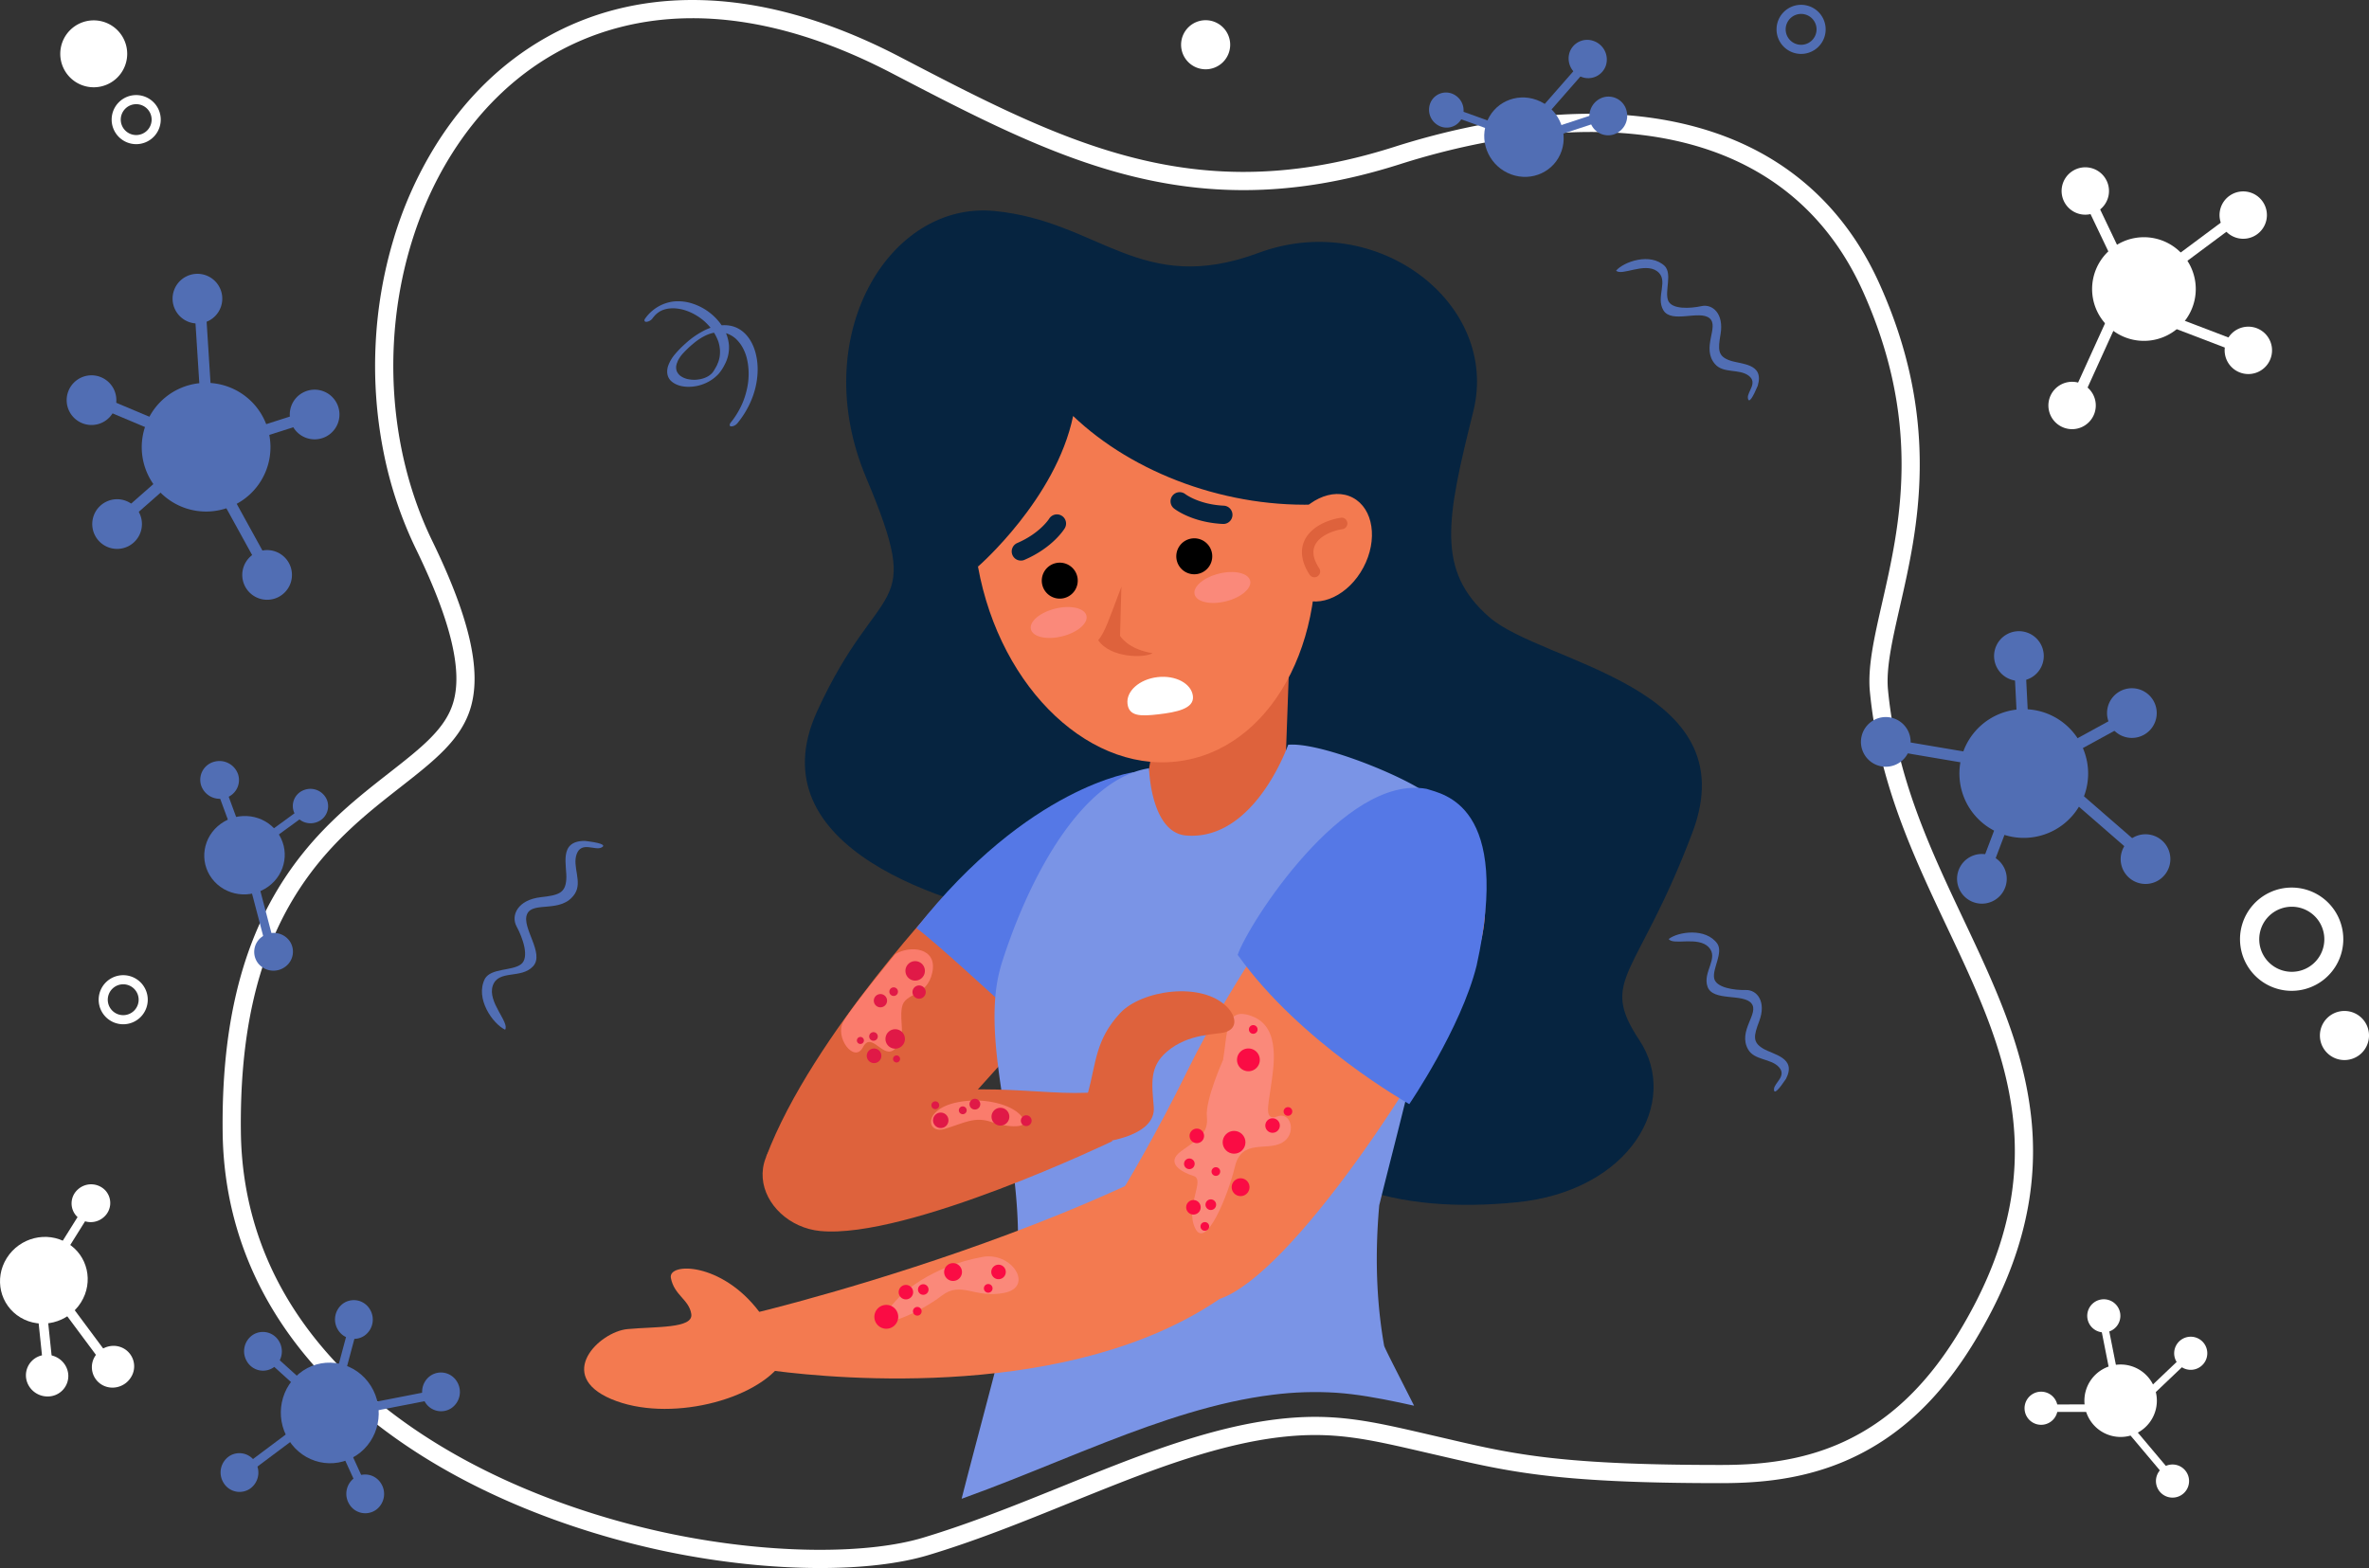 <svg viewBox="0 0 2860.76 1893.85" xmlns="http://www.w3.org/2000/svg" xmlns:xlink="http://www.w3.org/1999/xlink"><rect x="0" y="0" width="2860.76" height="1893.85" fill="#333333" stroke="none"/><clipPath id="a" transform="translate(-83.02 -63.18)"><path d="m2423.15 1656.34c-110 181.84-256.23 141.59-365.28 144-144.62 3.24-266-48.48-361-55a402.13 402.13 0 0 0 -76.94 2.42c-66.84 8.23-134.12 31-201.87 57.38-75.85 29.5-152.27 63.5-229.27 86.59-60.49 18.16-172 19-290.23-5.48-218.38-45.33-491.47-185.12-494.7-456.11-6.09-511.58 431.86-307.7 228.05-726.8-142.18-292.47 68.09-757.61 513.87-525.34 203.8 106.21 376 195.2 637.25 112 155.58-49.57 422-86.11 522.43 137.79s-4.54 366.53 5.74 473.63c29.41 306.42 292.8 455.84 111.95 754.92z"/></clipPath><path d="m919.29 85.18c75.13 0 156 22.29 240.34 66.25 145.57 75.86 271.29 141.38 424.94 141.38 61.08 0 123-10.28 189.34-31.41 55.57-17.71 140.6-38.82 230.1-38.82 71.57 0 134.43 13.57 186.82 40.34 63.3 32.33 111.07 83.66 142 152.57 32 71.36 47.22 141.24 46.46 213.63-.65 62.12-12.77 115.31-23.47 162.24-9.46 41.49-17.63 77.32-14.76 107.17 10.51 109.51 52.49 198.37 93.08 284.3 35.28 74.66 68.6 145.18 78.81 223.51a355.08 355.08 0 0 1 -5.7 126.07c-10.32 45.88-29.44 91.5-58.43 139.45-38.82 64.24-84.82 107.82-140.62 133.24-53.39 24.33-106.9 27.45-147.55 27.45-206.57 0-256.83-14.72-346.51-35.41-73.54-17-118.85-28.45-190.51-19.62-66.88 8.24-135.94 32.71-194.66 55.56-20.83 8.11-42.17 16.74-62.8 25.08-54.93 22.22-111.72 45.2-168.73 62.3-31.78 9.53-74.66 14.57-124 14.57-57.14 0-119.71-6.71-180.94-19.42-75.56-15.68-220.25-55.91-340.33-149.1-54.1-42-96.64-89.89-126.41-142.35-33.59-59.18-51-124.34-51.86-193.67-1.38-116.24 19.18-208.19 62.86-281.1 38.21-63.8 86.8-101.82 129.66-135.36 41.24-32.27 73.82-57.76 85.11-96.6 13.06-44.94-1.73-108.8-46.56-201-70.3-144.58-61.05-332 23-466.38 66.55-106.31 170.03-164.87 291.32-164.87zm0-22c-64.22 0-123.79 15.29-177 45.43s-97.88 73.73-132.95 129.79a469.48 469.48 0 0 0 -51.34 114.6 528.18 528.18 0 0 0 -21.35 125.36 534.42 534.42 0 0 0 8.86 127.29 484.92 484.92 0 0 0 39.71 120.43c21.89 45 36.06 82.16 43.34 113.55 6.77 29.25 7.39 52.7 1.87 71.67-9.31 32-37.93 54.42-77.54 85.42-44.37 34.72-94.66 74.07-135 141.37-45.83 76.51-67.41 172.24-66 292.67.87 73.1 19.28 141.82 54.72 204.26 31.22 55 75.65 105.1 132.07 148.88 123.58 95.9 271.92 137.18 349.32 153.25 62.68 13 126.79 19.88 185.4 19.88 51.47 0 96.54-5.36 130.34-15.5 58-17.39 115.26-40.56 170.64-63 20.54-8.3 41.76-16.89 62.54-25 57.47-22.36 124.9-46.29 189.38-54.23 67.69-8.35 110 2.4 182.86 19.21 91.24 21 144.12 36 351.47 36 42.88 0 99.43-3.34 156.68-29.43 59.93-27.32 109.1-73.72 150.3-141.87 30.24-50 50.22-97.78 61.08-146a376.82 376.82 0 0 0 6.05-133.74c-10.67-81.76-44.7-153.8-80.73-230.07-39.8-84.22-80.94-171.31-91.08-277-2.53-26.31 5.27-60.53 14.31-100.16 10.94-48 23.35-102.44 24-166.92.8-75.64-15-148.54-48.39-222.87-33-73.59-84.18-128.49-152-163.16-55.53-28.29-121.76-42.71-196.85-42.71-92.33 0-179.72 21.67-236.78 39.85-64.14 20.44-123.88 30.38-182.66 30.38-148.26 0-271.76-64.36-414.76-138.89-87.52-45.61-171.8-68.74-250.51-68.74z" fill="#fff" transform="translate(-83.02 -63.18)"/><path d="m693 1306.83c-14.51-6.73-36.83-37.54-24.35-61.65 7.58-12.82 32.4-9.2 43.33-17.22s2.19-32.32-5.11-45.76 1.35-32.26 29.31-35.41c21.45-2.41 29.47-4.89 30.68-21.38s-10.09-46.6 22.28-46.6c16.56 1.88 27.53 4.7 19.78 8.18s-23.67-7.65-29.44 7.52 7.16 33.77-2.38 48.28c-16 24.29-50.55 8.21-57.59 24.46s21.62 47.3 7.24 63-41.89 3.65-48.65 23.4 20.37 44.11 14.9 53.18z" fill="#516eb4" transform="translate(-83.02 -63.18)"/><path d="m2098.15 1197.29c11.23-8.77 44.72-14 58.77 5.74 7.08 11.22-5.87 29.43-4 41.34s24.73 14.87 38.35 14.54 25 14.18 16.16 37.62c-6.8 18-8.09 25.36 4.49 33s41 10.93 27.89 36.59c-8.22 12.36-14.91 19.91-14.53 12.36s15.68-15.66 6-26.39-29.68-8-37.31-21.51c-12.76-22.53 14-43.4 4-55.58s-46.28-2.08-52.86-19.85 14.12-34.69 1.21-48.07-43.2-1.76-48.17-9.79z" fill="#516eb4" transform="translate(-83.02 -63.18)"/><g clip-path="url(#a)"><path d="m1230.28 1138.46s-166.11 173.64-222 321.77c65.57-19.43 202.62-22.25 202.62-22.25l150.56-167.56z" fill="#de623c" transform="translate(-83.02 -63.18)"/><path d="m1338.66 1175.63c-108.39-17.06-344.85-87.23-268.91-253.32s130.72-112.19 59.14-282.41 27.72-334.08 154.79-321.9 176.49 103.6 319.18 50.6 291.76 61.31 259.27 191.55-45.13 192.39 19.52 248.59 312.15 82.51 245.14 259.84-113.57 176.2-64.06 251-10.81 182.33-148.79 195.78-270.55-14.2-349.39-156-225.89-183.73-225.89-183.73z" fill="#062440" transform="translate(-83.02 -63.18)"/><path d="m1639.73 866.67-7 194.24s-101.14 72.25-179.34 24.13c12-60.16 28.41-159.12 28.41-159.12z" fill="#de623c" transform="translate(-83.02 -63.18)"/><path d="m1452.15 995.82s-126.63 16.17-262.54 188.33c19.05 13.19 104.39 91.85 104.39 91.85z" fill="#5578e6" transform="translate(-83.02 -63.18)"/><ellipse cx="1465.15" cy="711.04" fill="#f37a50" rx="204.29" ry="274.61" transform="matrix(.984 -.178 .178 .984 -186.25 209.19)"/><path d="m1679.54 672.23c-113.54 5.9-227.91-37.23-300.65-106.61-20.74 100.21-114.76 181.81-114.76 181.81s-111.28-164.35 14.87-286.72c120.3-116.71 458.47-113.08 400.54 211.52z" fill="#062440" transform="translate(-83.02 -63.18)"/><path d="m1529.07 756.43a21.71 21.71 0 1 0 -25.23-17.49 21.7 21.7 0 0 0 25.23 17.49z" transform="translate(-83.02 -63.18)"/><path d="m1366.64 785.84a21.71 21.71 0 1 0 -25.23-17.5 21.7 21.7 0 0 0 25.23 17.5z" transform="translate(-83.02 -63.18)"/><path d="m1437.21 771.84c-14.67 38.46-19.71 54.89-28 64.58 14.66 21.67 55.9 21.76 65.7 15.65-30.17-4.67-39.34-21-39.34-21z" fill="#de623c" transform="translate(-83.02 -63.18)"/><path d="m1639.92 700.93c-17.76 33.35-12.12 71.05 12.6 84.2s59.13-3.2 76.89-36.55 12.11-71-12.6-84.2-59.14 3.21-76.89 36.55z" fill="#f37a50" transform="translate(-83.02 -63.18)"/><path d="m1671.54 760.3a7 7 0 0 0 4.58-10.64c-7-10.68-8.77-20-5.33-27.59 5.3-11.78 21.72-18.1 34.14-19.92a7 7 0 0 0 -2-13.76c-16.67 2.45-37.2 11.08-44.8 28-3.79 8.41-5.76 22.33 6.37 40.9a7 7 0 0 0 7.04 3.01z" fill="#de623c" transform="translate(-83.02 -63.18)"/><path d="m1317.65 740.12a10.72 10.72 0 0 0 2.41-.72c34.43-14.8 48.18-37.24 48.74-38.19a11 11 0 0 0 -18.91-11.42c-.3.46-11.33 17.6-38.56 29.3a11.05 11.05 0 0 0 6.32 21z" fill="#062440" transform="translate(-83.02 -63.18)"/><path d="m1562.26 695.84a11 11 0 0 1 -2.51.16c-37.44-1.78-58.18-18-59-18.67a11 11 0 0 1 13.67-17.33c.44.33 16.78 12.51 46.38 13.93a11.05 11.05 0 0 1 1.46 21.91z" fill="#062440" transform="translate(-83.02 -63.18)"/><path d="m1480.86 881c21.81-2.54 40.94 7.73 42.72 22.94s-19.92 19.46-41.74 22-35.49 2.43-37.27-12.78 14.43-29.64 36.29-32.16z" fill="#fff" transform="translate(-83.02 -63.18)"/><path d="m1754.48 1688.56c-7.26-41-12.38-97.26-5.9-169.74q1.49-6 3.06-12.37c8.25-33.1 18.28-71.73 28.34-112.57q3.07-12.51 6.15-25.27c26.62-110.62 51-232 40.74-301.59-2-13.28-5.18-24.68-9.9-33.76 0-4.15-8.16-10.83-21.17-18.47-39.54-23.22-123.67-55.28-157.25-52.07 0 0-.83 2.39-2.49 6.46-9.93 24.32-49.67 108.83-120.6 103.14-40.4-3.24-44.53-72.07-44.88-80.41 0-.53 0-.82 0-.82a98.87 98.87 0 0 0 -18.41 4.75c-57.89 20.85-106.21 94.5-139.33 175.14-5 12.08-9.58 24.32-13.84 36.56q-3.15 9-6 18a190.56 190.56 0 0 0 -8.06 42.09c-2.22 26.27-.28 54.52 3.42 84.22 1.77 14.28 4 28.91 6.27 43.81 11.42 73.64 25.61 151 12.45 229.76-6.21 36.94-41.43 164-62.84 248h600.29c-32.07-73.42-87.36-176.18-90.05-184.86z" fill="#7a94e6" transform="translate(-83.02 -63.18)"/><path d="m1857.08 1240.42c-49.39 109.33-213.73 361.89-301.31 391.6l-114.94-135s38.24-63.24 76.23-140.91c52.63-107.59 140.23-229.28 161.51-261.63 63.58-97.17 259.43-32.4 178.51 145.94z" fill="#f37a50" transform="translate(-83.02 -63.18)"/><path d="m999.87 1716.25s6.77 1.14 19 2.71c75.22 9.69 356.94 35.77 536.91-86.93 9.57-11.48-103.57-141.2-103.57-141.2q-5.29 2.46-10.6 4.9c-26.27 12-52.88 23.45-79.35 34.2-81.51 33.1-161.63 59.92-226 79.61-71 21.74-122.92 34.81-136.35 38.12l-3.43.83z" fill="#f37a50" transform="translate(-83.02 -63.18)"/><path d="m1028.63 1707.05c-31 47.61-139.5 74.8-207.46 45.91s-14.51-81.32 19.64-84.52 79.59-.52 77-18.13-20.73-22.62-24.67-43.71c-3.52-18.83 61.16-19.3 106.59 40.78z" fill="#f37a50" transform="translate(-83.02 -63.18)"/><path d="m1805.91 1016c19.4 6.59 103.18 18.4 60.22 213.51-18.84 75.69-81.29 167.21-81.29 167.21s-131.44-73.85-207.23-180.32c13.22-38.08 129.01-218.77 228.3-200.4z" fill="#5578e6" transform="translate(-83.02 -63.18)"/><path d="m1408.54 1382.13c-73.31 6.83-148.65-21.07-309.13 18.53-145.65 35.94-99.94 142.14-26 149.31 105.3 10.22 352.76-108.41 352.76-108.41z" fill="#de623c" transform="translate(-83.02 -63.18)"/><path d="m1560 1343.31c5.72-34.88 2.62-66 36.37-52.16s24.56 61.54 21.25 85.15-8.26 41.17 8.34 35.2 23.43 22.38 4.62 32.19-48.26-5.11-56.31 28.62-34.85 100.52-47.82 74.63 12.41-58.85-1.9-63.35-35.15-15.72-14.84-30.3 32.84-21.12 30.7-41.34 19.59-68.64 19.59-68.64z" fill="#fa897a" transform="translate(-83.02 -63.18)"/><path d="m1269.35 1581.3c35.88-6.59 62.67 36.15 26.52 43.38s-51.93-15-75.92 3.62-80.82 45.44-66.28 20.48 56.64-56.63 115.68-67.48z" fill="#fa897a" transform="translate(-83.02 -63.18)"/><g fill="#fa0c44"><circle cx="1573.57" cy="1442.83" r="13.76" transform="matrix(.707 -.707 .707 .707 -642.37 1472.09)"/><path d="m1573.54 1504.67a10.76 10.76 0 1 0 0-15.21 10.76 10.76 0 0 0 0 15.21z" transform="translate(-83.02 -63.18)"/><path d="m1576.81 1343.27a13.76 13.76 0 1 0 13.76-13.76 13.76 13.76 0 0 0 -13.76 13.76z" transform="translate(-83.02 -63.18)"/><path d="m1519.52 1435.1a8.76 8.76 0 1 0 8.75-8.76 8.76 8.76 0 0 0 -8.75 8.76z" transform="translate(-83.02 -63.18)"/><path d="m1515.43 1521.35a8.76 8.76 0 1 0 8.76-8.76 8.76 8.76 0 0 0 -8.76 8.76z" transform="translate(-83.02 -63.18)"/><path d="m1611 1422.6a8.76 8.76 0 1 0 8.76-8.76 8.76 8.76 0 0 0 -8.76 8.76z" transform="translate(-83.02 -63.18)"/><path d="m1512.86 1468.81a6.41 6.41 0 1 0 6.4-6.4 6.41 6.41 0 0 0 -6.4 6.4z" transform="translate(-83.02 -63.18)"/><path d="m1546.05 1478.15a5.23 5.23 0 1 0 5.22-5.22 5.23 5.23 0 0 0 -5.22 5.22z" transform="translate(-83.02 -63.18)"/><path d="m1633.1 1405.6a5.23 5.23 0 1 0 5.23-5.23 5.23 5.23 0 0 0 -5.23 5.23z" transform="translate(-83.02 -63.18)"/><path d="m1532.73 1544.46a5.23 5.23 0 1 0 5.22-5.23 5.22 5.22 0 0 0 -5.22 5.23z" transform="translate(-83.02 -63.18)"/><path d="m1591.18 1306.55a5.23 5.23 0 1 0 5.23-5.23 5.22 5.22 0 0 0 -5.23 5.23z" transform="translate(-83.02 -63.18)"/><path d="m1538.76 1518.18a6.41 6.41 0 1 0 6.41-6.4 6.41 6.41 0 0 0 -6.41 6.4z" transform="translate(-83.02 -63.18)"/><path d="m1226.31 1607.15a10.76 10.76 0 1 0 0-15.21 10.76 10.76 0 0 0 0 15.21z" transform="translate(-83.02 -63.18)"/><path d="m1143.12 1663.81a14.4 14.4 0 1 0 0-20.37 14.39 14.39 0 0 0 0 20.37z" transform="translate(-83.02 -63.18)"/><circle cx="1093.95" cy="1560.65" r="8.76"/><path d="m1280.07 1599.43a8.76 8.76 0 1 0 8.76-8.76 8.76 8.76 0 0 0 -8.76 8.76z" transform="translate(-83.02 -63.18)"/><path d="m1185.51 1646.94a5.23 5.23 0 1 0 5.22-5.23 5.22 5.22 0 0 0 -5.22 5.23z" transform="translate(-83.02 -63.18)"/><path d="m1271.15 1619.24a5.23 5.23 0 1 0 5.22-5.22 5.23 5.23 0 0 0 -5.22 5.22z" transform="translate(-83.02 -63.18)"/><circle cx="1114.92" cy="1557.48" r="6.4"/></g><path d="m1396.36 1385c10.62-39 9.34-65.67 39.23-98.1 25.5-27.66 98.38-39 129.32-7.39 10.63 10.86 13.3 25.44-2.13 30.28-10.7 3.36-44.13.93-70.59 23.53-21.46 18.33-18.24 38.74-15.9 66.77 3 35.85-61.55 42.35-61.55 42.35z" fill="#de623c" transform="translate(-83.02 -63.18)"/><path d="m1255.43 1392.49c21.93-1.24 51.08 5.19 62 20s-17.66 12.55-37.57 5.73-32.36 1.29-56.23 8.51-28.01-30.86 31.8-34.24z" fill="#fa7c6c" transform="translate(-83.02 -63.18)"/><path d="m1280.39 1412.61a10.75 10.75 0 1 0 10-11.42 10.75 10.75 0 0 0 -10 11.42z" fill="#e01947" transform="translate(-83.02 -63.18)"/><path d="m1209.75 1416.88a9.32 9.32 0 1 0 8.7-9.9 9.33 9.33 0 0 0 -8.7 9.9z" fill="#e01947" transform="translate(-83.02 -63.18)"/><path d="m1256 1401.66a6.5 6.5 0 1 0 -.6-9.17 6.49 6.49 0 0 0 .6 9.17z" fill="#e01947" transform="translate(-83.02 -63.18)"/><path d="m1318 1421.61a6.5 6.5 0 1 0 -.6-9.17 6.49 6.49 0 0 0 .6 9.17z" fill="#e01947" transform="translate(-83.02 -63.18)"/><path d="m1242.52 1407.73a4.72 4.72 0 1 0 -.43-6.65 4.72 4.72 0 0 0 .43 6.65z" fill="#e01947" transform="translate(-83.02 -63.18)"/><path d="m1209.36 1401.64a4.72 4.72 0 1 0 -.43-6.65 4.72 4.72 0 0 0 .43 6.65z" fill="#e01947" transform="translate(-83.02 -63.18)"/><path d="m1164.18 1215.57c17.59-11 51.23-8.09 44.65 22.22s-33.39 23.45-36.69 42.14 6 35.27-8.09 49.84-28.35-22.1-38.87-1.84-35-12.21-23.48-31.23c13-21.38 62.48-81.13 62.48-81.13z" fill="#fa7c6c" transform="translate(-83.02 -63.18)"/><path d="m1176.41 1235.8a11.75 11.75 0 1 0 11.75-11.75 11.75 11.75 0 0 0 -11.75 11.75z" fill="#e01947" transform="translate(-83.02 -63.18)"/><path d="m1152.3 1318a11.75 11.75 0 1 0 11.75-11.74 11.75 11.75 0 0 0 -11.75 11.74z" fill="#e01947" transform="translate(-83.02 -63.18)"/><path d="m1184.92 1261.41a8 8 0 1 0 8-8 8 8 0 0 0 -8 8z" fill="#e01947" transform="translate(-83.02 -63.18)"/><path d="m1138.22 1271.81a8 8 0 1 0 8-8 8 8 0 0 0 -8 8z" fill="#e01947" transform="translate(-83.02 -63.18)"/><path d="m1157 1260.9a5.19 5.19 0 1 0 5.19-5.19 5.19 5.19 0 0 0 -5.19 5.19z" fill="#e01947" transform="translate(-83.02 -63.18)"/><path d="m1161.44 1342.17a4.24 4.24 0 1 0 4.24-4.24 4.24 4.24 0 0 0 -4.24 4.24z" fill="#e01947" transform="translate(-83.02 -63.18)"/><path d="m1117.79 1319.84a4.24 4.24 0 1 0 4.24-4.24 4.24 4.24 0 0 0 -4.24 4.24z" fill="#e01947" transform="translate(-83.02 -63.18)"/><path d="m1132.64 1315a5.19 5.19 0 1 0 5.19-5.19 5.19 5.19 0 0 0 -5.19 5.19z" fill="#e01947" transform="translate(-83.02 -63.18)"/><path d="m1129.72 1338.37a8.81 8.81 0 1 0 8.81-8.81 8.81 8.81 0 0 0 -8.81 8.81z" fill="#e01947" transform="translate(-83.02 -63.18)"/><path d="m1525.61 781c2.28 9.26 19.15 13.06 37.67 8.49s31.68-15.78 29.39-25-19.15-13.08-37.67-8.49-31.68 15.76-29.39 25z" fill="#fa897a" transform="translate(-83.02 -63.18)"/><path d="m1327.92 823.27c2.29 9.26 19.15 13.06 37.67 8.49s31.68-15.78 29.4-25-19.15-13.06-37.67-8.49-31.68 15.73-29.4 25z" fill="#fa897a" transform="translate(-83.02 -63.18)"/></g><g transform="translate(-83.02 -63.18)"><path d="m2034.6 390c9.37-10.73 41.29-22.14 58.8-5.46 9.07 9.68-.21 30 3.92 41.35s27.09 9.92 40.41 7 27.25 9.2 23 33.89c-3.28 18.95-3.16 26.43 10.64 31.57s42.37 3 34.3 30.67c-5.74 13.69-10.88 22.37-11.93 14.88s12.44-18.34.91-27-30.66-2.3-40.69-14.08c-16.79-19.72 5.58-45.27-6.57-55.34s-45.84 6.7-55.66-9.51 7.32-36.73-7.89-47.43-42.84 6.4-49.24-.54z" fill="#516eb4"/><path d="m870.75 448a50.19 50.19 0 0 1 3.92-4.69c.61-.65-.51.51-.51.51l.57-.56c.32-.3.64-.6 1-.89s.65-.57 1-.85c.48-.4 2.08-1.47.09-.11.73-.5 1.43-1 2.17-1.53.35-.23.71-.44 1.06-.66s1.16-.56-.69.39c.26-.13.5-.28.76-.42q1.13-.61 2.31-1.14c.48-.22 2-.76-.07 0l1.37-.53c.76-.27 1.53-.52 2.3-.74.39-.12.78-.22 1.17-.32s1.27-.19-.37.08c.24 0 .47-.1.71-.15a40.94 40.94 0 0 1 5.28-.76l1.22-.07c1.23-.08-.91 0 .32 0h2.7a49.89 49.89 0 0 1 5.32.52c1.79.27 3.56.64 5.32 1.07.06 0 .88.24.28.07s.22.07.28.08l1.22.36c.91.28 1.8.58 2.69.9a66 66 0 0 1 10.19 4.67 70.1 70.1 0 0 1 9.38 6.38l1 .84c.08.07.76.65.18.14l.39.35c.73.64 1.44 1.29 2.14 2 1.39 1.33 2.73 2.71 4 4.16a58.11 58.11 0 0 1 11 18.57c.29.79-.19-.65.06.16l.18.59c.13.44.26.88.37 1.32.24.88.45 1.76.63 2.65a42.51 42.51 0 0 1 .71 5.15 39.8 39.8 0 0 1 0 5.35c-.06.88-.15 1.75-.25 2.63.12-1.06-.06.31-.1.56-.09.5-.18 1-.29 1.51a40.26 40.26 0 0 1 -1.51 5.28 16.49 16.49 0 0 0 -1.11 2.75c0-.07.46-1 .13-.29-.12.25-.23.5-.36.75-.24.5-.5 1-.77 1.49-.93 1.73-1.94 3.43-2.95 5.1-.23.38-.47.76-.71 1.13-.15.21-.31.43-.45.65.8-1.28.49-.67.25-.35-.63.79-1.26 1.56-1.95 2.29-1 1 1-1 0 0-.32.3-.63.6-1 .89l-1 .84-.51.4c-.42.35 1.54-1.12.39-.3-.71.5-1.43 1-2.17 1.44l-.67.41c1.75-1.08 1.16-.66.76-.45l-1.38.74c-.86.43-1.75.8-2.62 1.2 0 0 1.51-.6.68-.29l-.73.28c-.5.19-1 .36-1.49.52-.83.27-1.66.52-2.51.74l-.76.19s1.35-.29.55-.13l-1.53.31a44.06 44.06 0 0 1 -5.61.68h-.51c-.93.06 1.07 0 .14 0h-1.26c-.9 0-1.81 0-2.72-.11a37.9 37.9 0 0 1 -5-.72l-.68-.16c-.08 0-.83-.21-.21-.05s-.65-.19-.85-.25c-.77-.24-1.54-.52-2.29-.83a22.46 22.46 0 0 1 -3.91-2.06c-.28-.18-.55-.38-.82-.58s-1-.81-.62-.47-.43-.4-.56-.53-.54-.55-.79-.85a13.79 13.79 0 0 1 -2.18-3.35c-.13-.29-.24-.59-.36-.88-.34-.83.11.54-.1-.32a17.9 17.9 0 0 1 -.42-2.16 16.35 16.35 0 0 1 -.07-2.32c0-.37.06-.74.08-1.11 0-.61 0 .19 0 .27 0-.31.1-.62.16-.93a22.25 22.25 0 0 1 .62-2.4 25.11 25.11 0 0 0 1.06-2.8c.1.11-.44.92 0 0l.27-.53c.26-.51.52-1 .81-1.5.63-1.12 1.32-2.2 2.05-3.26.13-.2.27-.39.41-.58.72-1-.71.93.07-.09.38-.51.76-1 1.17-1.51.9-1.1 1.9-2.13 2.88-3.17s1.73-1.81 2.61-2.7-1 1 0 0l.52-.52 1.55-1.49q2.73-2.61 5.59-5c.82-.7 1.66-1.39 2.5-2.06.41-.33.82-.66 1.24-1s1.36-1-.34.26l.74-.55q2.6-1.94 5.32-3.68c.78-.49 1.58-1 2.37-1.45s-1.31.74-.62.36l.59-.33 1.39-.76c1.57-.83 3.17-1.61 4.8-2.3l.67-.29c-1.71.79-1.06.43-.63.26l1.22-.46c.79-.3 1.6-.57 2.41-.83s1.43-.43 2.15-.62c.45-.12 1.81-.35 0 0 .42-.08.83-.19 1.26-.28a40 40 0 0 1 4.5-.66l1-.07c.4 0 1.62 0 0 0h2.14a32.41 32.41 0 0 1 3.93.35c.67.1 1.33.22 2 .36l.89.2.35.09c.62.15-1-.28-.05 0a33.29 33.29 0 0 1 7 3 32.24 32.24 0 0 1 3.12 2.05c.48.35.95.72 1.42 1.1l.41.35c-.69-.55-.37-.32-.22-.19l.81.73a43.81 43.81 0 0 1 9.46 13.21c.61 1.28 1.17 2.59 1.69 3.92.27.71.53 1.42.78 2.14 0 .14.09.27.13.4.25.7-.21-.7 0 0 .12.41.25.81.37 1.22a66.86 66.86 0 0 1 2 9.18 82.37 82.37 0 0 1 .51 20c-.08.87-.17 1.73-.28 2.6 0 .2-.05.41-.08.62-.1.87.13-.82 0 .05-.08.5-.15 1-.22 1.5q-.42 2.65-1 5.28a96.14 96.14 0 0 1 -3 10.93c-.61 1.8-1.28 3.58-2 5.34-.37.9-.74 1.79-1.13 2.67l-.28.63c-.15.33-.63.94 0 0a13.23 13.23 0 0 0 -.72 1.52 103.11 103.11 0 0 1 -5.81 10.49c-1.1 1.74-2.26 3.45-3.45 5.13-.61.86.61-.82.18-.25l-.44.6c-.3.41-.6.81-.91 1.2-.67.89-1.36 1.76-2.06 2.62-1.1 1.36-2.46 4.44.41 4.66s6-1.78 7.72-3.86c10.92-13.45 19-29.34 22.43-46.39 2.84-14.08 2.74-28.78-1.81-42.49-3.59-10.79-10.49-21-21-26.07-12.49-6.06-26.9-3.24-38.91 2.55a103.08 103.08 0 0 0 -23.82 16.48 120.89 120.89 0 0 0 -12.38 12.64 45.88 45.88 0 0 0 -8.24 14c-2.16 6.39-1.54 13.66 3.63 18.42s12.56 6.72 19.56 6.91a50.12 50.12 0 0 0 25.3-6 47.58 47.58 0 0 0 12.36-9.53 53 53 0 0 0 7.26-11 43.66 43.66 0 0 0 5.3-23.77 49 49 0 0 0 -7.18-21.48 68.16 68.16 0 0 0 -36.41-28.55 55.19 55.19 0 0 0 -23.61-2.65 48.92 48.92 0 0 0 -24.58 10.54 48.37 48.37 0 0 0 -8.89 9.3c-.6.82-1.52 2-1.4 3.08a1.84 1.84 0 0 0 1.81 1.58c2.66.2 6.18-1.74 7.72-3.86z" fill="#516eb4"/><path d="m2602.65 1014.82a77.72 77.72 0 1 1 -58.38-93.13 77.73 77.73 0 0 1 58.38 93.13z" fill="#516eb4"/><path d="m2550.29 862.19a30 30 0 1 1 -22.5-35.9 30 30 0 0 1 22.5 35.9z" fill="#516eb4"/><path d="m2686.7 931.08a30 30 0 1 1 -22.51-35.89 30 30 0 0 1 22.51 35.89z" fill="#516eb4"/><path d="m2703.15 1107.48a30 30 0 1 1 -22.5-35.9 29.94 29.94 0 0 1 22.5 35.9z" fill="#516eb4"/><path d="m2505.57 1131.28a30 30 0 1 1 -22.5-35.9 30 30 0 0 1 22.5 35.9z" fill="#516eb4"/><path d="m2389.51 965.88a30 30 0 1 1 -22.51-35.88 30 30 0 0 1 22.51 35.88z" fill="#516eb4"/><path d="m2527.37 970a6.78 6.78 0 0 1 -7.1-6.42l-5.63-112a6.76 6.76 0 0 1 6.42-7.09 6.75 6.75 0 0 1 7.09 6.41l5.63 112a6.76 6.76 0 0 1 -6.41 7.1z" fill="#516eb4"/><path d="m2476.23 1124.65a6.77 6.77 0 0 1 -3.93-8.72l39.7-104.87a6.77 6.77 0 0 1 8.72-3.93 6.76 6.76 0 0 1 3.93 8.72l-39.65 104.87a6.77 6.77 0 0 1 -8.77 3.93z" fill="#516eb4"/><path d="m2547.53 986.73a6.76 6.76 0 0 1 2.69-9.18l98.38-53.82a6.76 6.76 0 0 1 9.18 2.69 6.76 6.76 0 0 1 -2.68 9.18l-98.39 53.82a6.77 6.77 0 0 1 -9.18-2.69z" fill="#516eb4"/><path d="m2659.42 1085.89a6.76 6.76 0 0 1 -9.54.67l-84.64-73.56a6.77 6.77 0 0 1 -.67-9.55 6.75 6.75 0 0 1 9.54-.66l84.64 73.56a6.76 6.76 0 0 1 .67 9.54z" fill="#516eb4"/><path d="m2483.31 982.57a6.78 6.78 0 0 1 -7.8 5.54l-110.57-18.72a6.78 6.78 0 0 1 -5.54-7.8 6.78 6.78 0 0 1 7.8-5.54l110.57 18.72a6.77 6.77 0 0 1 5.54 7.8z" fill="#516eb4"/><path d="m2649.85 1798.31a43.75 43.75 0 1 1 37.34-49.34 43.76 43.76 0 0 1 -37.34 49.34z" fill="#fff"/><path d="m2737.84 1715.34a20 20 0 1 1 8.37-27 20 20 0 0 1 -8.37 27z" fill="#fff"/><path d="m2725.07 1859.43a20 20 0 1 1 -11.12-26 20 20 0 0 1 11.12 26z" fill="#fff"/><path d="m2550.58 1783.86a20 20 0 1 1 17.07-22.55 20 20 0 0 1 -17.07 22.55z" fill="#fff"/><path d="m2626.28 1672.25a20 20 0 1 1 17.07-22.55 20 20 0 0 1 -17.07 22.55z" fill="#fff"/><path d="m2673.32 1750.69a4.54 4.54 0 0 1 .16-6.39l54.21-51.61a4.51 4.51 0 0 1 6.38.16 4.52 4.52 0 0 1 -.15 6.38l-54.21 51.61a4.53 4.53 0 0 1 -6.39-.15z" fill="#fff"/><path d="m2547.77 1764a4.52 4.52 0 0 1 4.51-4.52l74.84-.06a4.51 4.51 0 0 1 4.52 4.51 4.51 4.51 0 0 1 -4.51 4.52l-74.84.06a4.51 4.51 0 0 1 -4.52-4.51z" fill="#fff"/><path d="m2698.47 1840.67a4.51 4.51 0 0 1 -6.36-.55l-48.21-57.25a4.51 4.51 0 0 1 .55-6.36 4.51 4.51 0 0 1 6.36.54l48.2 57.26a4.51 4.51 0 0 1 -.54 6.36z" fill="#fff"/><path d="m2638.1 1734.72a4.51 4.51 0 0 1 -5.31-3.55l-14.52-73.42a4.53 4.53 0 0 1 3.55-5.31 4.53 4.53 0 0 1 5.31 3.56l14.52 73.42a4.51 4.51 0 0 1 -3.55 5.3z" fill="#fff"/><path d="m2619.72 446.69a62.59 62.59 0 1 1 86.69 17.87 62.59 62.59 0 0 1 -86.69-17.87z" fill="#fff"/><path d="m2781 509.29a28.61 28.61 0 1 1 40-5.83 28.61 28.61 0 0 1 -40 5.83z" fill="#fff"/><path d="m2587.06 581.46a28.61 28.61 0 1 1 26.73-30.37 28.62 28.62 0 0 1 -26.73 30.37z" fill="#fff"/><path d="m2577.29 309.59a28.61 28.61 0 1 1 39.62 8.17 28.61 28.61 0 0 1 -39.62-8.17z" fill="#fff"/><path d="m2768 338.68a28.6 28.6 0 1 1 39.62 8.17 28.6 28.6 0 0 1 -39.62-8.17z" fill="#fff"/><path d="m2695.67 447.71a6.46 6.46 0 0 1 8.33-3.71l100 38.25a6.47 6.47 0 0 1 3.73 8.34 6.47 6.47 0 0 1 -8.34 3.73l-100-38.25a6.46 6.46 0 0 1 -3.72-8.36z" fill="#fff"/><path d="m2601.23 293.73a6.45 6.45 0 0 1 8.61 3l46.16 96.67a6.46 6.46 0 0 1 -3 8.61 6.46 6.46 0 0 1 -8.62-3l-46.13-96.63a6.45 6.45 0 0 1 2.98-8.65z" fill="#fff"/><path d="m2594.92 535.55a6.46 6.46 0 0 1 -3.21-8.55l44.29-97.49a6.45 6.45 0 0 1 8.55-3.21 6.47 6.47 0 0 1 3.21 8.55l-44.29 97.49a6.45 6.45 0 0 1 -8.55 3.21z" fill="#fff"/><path d="m2694.6 392.39a6.46 6.46 0 0 1 1.33-9l85.89-63.94a6.46 6.46 0 0 1 9 1.33 6.45 6.45 0 0 1 -1.33 9l-85.89 63.94a6.46 6.46 0 0 1 -9-1.33z" fill="#fff"/><path d="m298.41 533.17a77.72 77.72 0 1 1 -36.63 103.63 77.72 77.72 0 0 1 36.63-103.63z" fill="#516eb4"/><path d="m211.44 669.09a30 30 0 1 1 -14.12 39.91 30 30 0 0 1 14.12-39.91z" fill="#516eb4"/><path d="m180.56 519.43a30 30 0 1 1 -14.12 39.94 30 30 0 0 1 14.12-39.94z" fill="#516eb4"/><path d="m308.47 396.84a30 30 0 1 1 -14.12 39.94 29.95 29.95 0 0 1 14.12-39.94z" fill="#516eb4"/><path d="m450 536.76a30 30 0 1 1 -14.12 40 30 30 0 0 1 14.12-40z" fill="#516eb4"/><path d="m392.63 730.51a30 30 0 1 1 -14.12 40 30 30 0 0 1 14.12-40z" fill="#516eb4"/><path d="m310.12 620a6.76 6.76 0 0 1 -.61 9.54l-84.21 74.06a6.77 6.77 0 0 1 -9.55-.61 6.77 6.77 0 0 1 .62-9.55l84.21-74.05a6.75 6.75 0 0 1 9.54.61z" fill="#516eb4"/><path d="m463 563.87a6.76 6.76 0 0 1 -4.38 8.5l-106.84 34.1a6.77 6.77 0 0 1 -8.5-4.39 6.77 6.77 0 0 1 4.39-8.5l106.83-34.1a6.77 6.77 0 0 1 8.5 4.39z" fill="#516eb4"/><path d="m310.68 593.8a6.77 6.77 0 0 1 -8.86 3.61l-103.32-43.58a6.76 6.76 0 0 1 -3.61-8.86 6.77 6.77 0 0 1 8.86-3.61l103.33 43.58a6.76 6.76 0 0 1 3.6 8.86z" fill="#516eb4"/><path d="m325 439.84a6.77 6.77 0 0 1 7.18 6.32l7.11 111.92a6.76 6.76 0 0 1 -6.32 7.18 6.77 6.77 0 0 1 -7.18-6.32l-7.13-111.94a6.76 6.76 0 0 1 6.34-7.16z" fill="#516eb4"/><path d="m347.37 646.68a6.75 6.75 0 0 1 9.18 2.67l54.1 98.22a6.76 6.76 0 0 1 -2.66 9.19 6.77 6.77 0 0 1 -9.19-2.66l-54.1-98.23a6.77 6.77 0 0 1 2.67-9.19z" fill="#516eb4"/><path d="m530.82 1737c17.8 28.25 10 65.82-17.34 83.9s-64 9.85-81.8-18.4-10-65.81 17.34-83.9 63.98-9.89 81.8 18.4z" fill="#516eb4"/><path d="m419.67 1682.64a23.71 23.71 0 0 1 -6.67 32.36 22.51 22.51 0 0 1 -31.53-7.1 23.72 23.72 0 0 1 6.69-32.34 22.51 22.51 0 0 1 31.51 7.08z" fill="#516eb4"/><path d="m529.49 1644.25a23.72 23.72 0 0 1 -6.68 32.34 22.52 22.52 0 0 1 -31.54-7.1 23.72 23.72 0 0 1 6.69-32.34 22.51 22.51 0 0 1 31.53 7.1z" fill="#516eb4"/><path d="m634.65 1731.6a23.73 23.73 0 0 1 -6.65 32.4 22.51 22.51 0 0 1 -31.53-7.1 23.71 23.71 0 0 1 6.69-32.34 22.51 22.51 0 0 1 31.49 7.04z" fill="#516eb4"/><path d="m543.15 1854.85a23.71 23.71 0 0 1 -6.69 32.34 22.51 22.51 0 0 1 -31.53-7.09 23.72 23.72 0 0 1 6.69-32.34 22.51 22.51 0 0 1 31.53 7.09z" fill="#516eb4"/><path d="m391.32 1829.07a23.73 23.73 0 0 1 -6.68 32.35 22.51 22.51 0 0 1 -31.53-7.1 23.72 23.72 0 0 1 6.68-32.34 22.52 22.52 0 0 1 31.53 7.09z" fill="#516eb4"/><path d="m466.49 1754.43a5 5 0 0 1 -7.26.44l-64.23-58.15a5.4 5.4 0 0 1 -.49-7.47 5 5 0 0 1 7.26-.44l64.23 58.19a5.4 5.4 0 0 1 .49 7.43z" fill="#516eb4"/><path d="m524 1867.59a5.12 5.12 0 0 1 -6.85-2.58l-36.32-79.56a5.31 5.31 0 0 1 2.47-7 5.1 5.1 0 0 1 6.84 2.58l36.33 79.55a5.33 5.33 0 0 1 -2.47 7.01z" fill="#516eb4"/><path d="m486.3 1752.33a5.33 5.33 0 0 1 -3.59-6.52l22.61-84.34a5.1 5.1 0 0 1 6.33-3.65 5.34 5.34 0 0 1 3.59 6.53l-22.61 84.33a5.09 5.09 0 0 1 -6.33 3.65z" fill="#516eb4"/><path d="m603.85 1748.56a5.24 5.24 0 0 1 -4.06 6.18l-83.7 16.32a5.21 5.21 0 0 1 -6.05-4.21 5.25 5.25 0 0 1 4.06-6.18l83.71-16.32a5.2 5.2 0 0 1 6.04 4.21z" fill="#516eb4"/><path d="m450.06 1785.88a5.38 5.38 0 0 1 -1.1 7.39l-68.72 51.43a5.06 5.06 0 0 1 -7.19-1.18 5.37 5.37 0 0 1 1.1-7.38l68.72-51.43a5.06 5.06 0 0 1 7.19 1.17z" fill="#516eb4"/><path d="m1938.64 183.84c25.11 9.16 38.6 36.73 30.14 61.59s-35.67 37.57-60.78 28.44-38.6-36.73-30.14-61.59 35.67-37.59 60.78-28.44z" fill="#516eb4"/><path d="m1841.29 178.88a21.6 21.6 0 0 1 5.55 29.56 20.49 20.49 0 0 1 -29 4.92 21.58 21.58 0 0 1 -5.55-29.55 20.5 20.5 0 0 1 29-4.93z" fill="#516eb4"/><path d="m2007.7 112.77a23.71 23.71 0 0 1 14.51 29.66 22.5 22.5 0 0 1 -29.27 13.7 23.73 23.73 0 0 1 -14.52-29.67 22.52 22.52 0 0 1 29.28-13.69z" fill="#516eb4"/><path d="m2003.05 209.08a23.7 23.7 0 0 1 16.68-28.5 22.51 22.51 0 0 1 27.6 16.81 23.71 23.71 0 0 1 -16.68 28.5 22.51 22.51 0 0 1 -27.6-16.81z" fill="#516eb4"/><path d="m1905.56 223.17a4.58 4.58 0 0 1 -6 2.88l-74.21-26.78a4.92 4.92 0 0 1 -3-6.12 4.59 4.59 0 0 1 6-2.89l74.21 26.79a4.91 4.91 0 0 1 3 6.12z" fill="#516eb4"/><path d="m1993.73 145a5.23 5.23 0 0 1 .57 7.37l-56.19 64.15a5.19 5.19 0 0 1 -7.35.37 5.23 5.23 0 0 1 -.58-7.36l56.19-64.16a5.21 5.21 0 0 1 7.36-.37z" fill="#516eb4"/><path d="m1933.57 231.19a5.37 5.37 0 0 1 3.4-6.64l81.57-26.73a5.07 5.07 0 0 1 6.44 3.42 5.36 5.36 0 0 1 -3.4 6.64l-81.58 26.73a5.07 5.07 0 0 1 -6.43-3.42z" fill="#516eb4"/><path d="m180.75 1636.31c-15.63 24.82-48.34 32.93-73.06 18.1s-32.1-47-16.46-71.81 48.34-32.93 73.06-18.1 32.09 46.98 16.46 71.81z" fill="#fff"/><path d="m208.59 1533a23.7 23.7 0 0 1 -33-.89 22.5 22.5 0 0 1 1.42-32.27 23.7 23.7 0 0 1 33 .88 22.5 22.5 0 0 1 -1.42 32.28z" fill="#fff"/><path d="m241.05 1726.85c-7.53 12-23.28 15.86-35.19 8.72a24.72 24.72 0 0 1 -7.93-34.58c7.53-12 23.29-15.86 35.19-8.72a24.7 24.7 0 0 1 7.93 34.58z" fill="#fff"/><path d="m138.78 1699.59c14.12-.34 26.09 10.62 26.72 24.49a24.71 24.71 0 0 1 -24.43 25.73c-14.12.34-26.09-10.62-26.72-24.49a24.71 24.71 0 0 1 24.43-25.73z" fill="#fff"/><path d="m146.2 1591.71a5 5 0 0 1 -1.72-7.07l45.91-73.43a5.4 5.4 0 0 1 7.26-1.8 5 5 0 0 1 1.72 7.07l-45.91 73.43a5.4 5.4 0 0 1 -7.26 1.8z" fill="#fff"/><path d="m209.66 1704.4a5.76 5.76 0 0 1 -8-1.09l-55.85-75.14a5.7 5.7 0 0 1 1.3-8 5.75 5.75 0 0 1 8 1.08l55.89 75.17a5.7 5.7 0 0 1 -1.34 7.98z" fill="#fff"/><path d="m131.11 1619.92a5.88 5.88 0 0 1 6.34 5.18l9.82 93.72a5.57 5.57 0 0 1 -5.15 6.12 5.9 5.9 0 0 1 -6.35-5.19l-9.77-93.75a5.57 5.57 0 0 1 5.11-6.08z" fill="#fff"/><path d="m407 1134c-21.65 15.67-52 11.41-67.91-9.53s-11.17-50.61 10.48-66.28 52.05-11.41 67.91 9.52 11.18 50.63-10.48 66.29z" fill="#516eb4"/><path d="m465.64 1056.14a21.59 21.59 0 0 1 -27.59-12 20.5 20.5 0 0 1 12.17-26.8 21.59 21.59 0 0 1 27.59 11.95 20.5 20.5 0 0 1 -12.17 26.85z" fill="#516eb4"/><path d="m427.22 1231a23.71 23.71 0 0 1 -32.7-4.59 22.5 22.5 0 0 1 5.05-31.92 23.71 23.71 0 0 1 32.7 4.59 22.5 22.5 0 0 1 -5.05 31.92z" fill="#516eb4"/><path d="m354.86 1027.07a23.72 23.72 0 0 1 -29.08-15.65 22.52 22.52 0 0 1 15.82-28.19 23.71 23.71 0 0 1 29.07 15.66 22.5 22.5 0 0 1 -15.81 28.18z" fill="#516eb4"/><path d="m393 1084.58a4.59 4.59 0 0 1 1-6.55l63.75-46.48a4.91 4.91 0 0 1 6.74 1 4.59 4.59 0 0 1 -.95 6.56l-63.75 46.47a4.9 4.9 0 0 1 -6.79-1z" fill="#516eb4"/><path d="m408.32 1201.39a5.24 5.24 0 0 1 -6.43-3.65l-21.68-82.48a5.2 5.2 0 0 1 3.79-6.26 5.24 5.24 0 0 1 6.43 3.65l21.68 82.48a5.2 5.2 0 0 1 -3.79 6.26z" fill="#516eb4"/><path d="m379.44 1095.71a5.37 5.37 0 0 1 -6.76-3.16l-29.63-80.55a5.08 5.08 0 0 1 3.19-6.56 5.37 5.37 0 0 1 6.76 3.16l29.63 80.56a5.08 5.08 0 0 1 -3.19 6.55z" fill="#516eb4"/><path d="m236.62 128.18a40.41 40.41 0 1 1 -40.41-40.41 40.41 40.41 0 0 1 40.41 40.41z" fill="#fff"/><path d="m247.49 189a18.64 18.64 0 1 1 -18.64 18.64 18.66 18.66 0 0 1 18.64-18.64zm0-11a29.64 29.64 0 1 0 29.64 29.64 29.64 29.64 0 0 0 -29.64-29.64z" fill="#fff"/><path d="m2258 80a18.64 18.64 0 1 1 -18.63 18.63 18.66 18.66 0 0 1 18.63-18.63zm0-11a29.65 29.65 0 1 0 29.65 29.64 29.65 29.65 0 0 0 -29.65-29.64z" fill="#516eb4"/><path d="m231.81 1252a18.64 18.64 0 1 1 -18.64 18.64 18.66 18.66 0 0 1 18.64-18.64zm0-11a29.64 29.64 0 1 0 29.64 29.64 29.64 29.64 0 0 0 -29.64-29.64z" fill="#fff"/><path d="m1568.57 117.23a29.64 29.64 0 1 1 -29.64-29.64 29.64 29.64 0 0 1 29.64 29.64z" fill="#fff"/><path d="m2943.79 1313.85a29.65 29.65 0 1 1 -29.65-29.64 29.65 29.65 0 0 1 29.65 29.64z" fill="#fff"/><path d="m2850.38 1158.32a39.3 39.3 0 1 1 -14.9 3 39.09 39.09 0 0 1 14.9-3zm0-23.14a62.36 62.36 0 1 0 57.67 38.63 62.26 62.26 0 0 0 -57.67-38.63z" fill="#fff"/></g></svg>